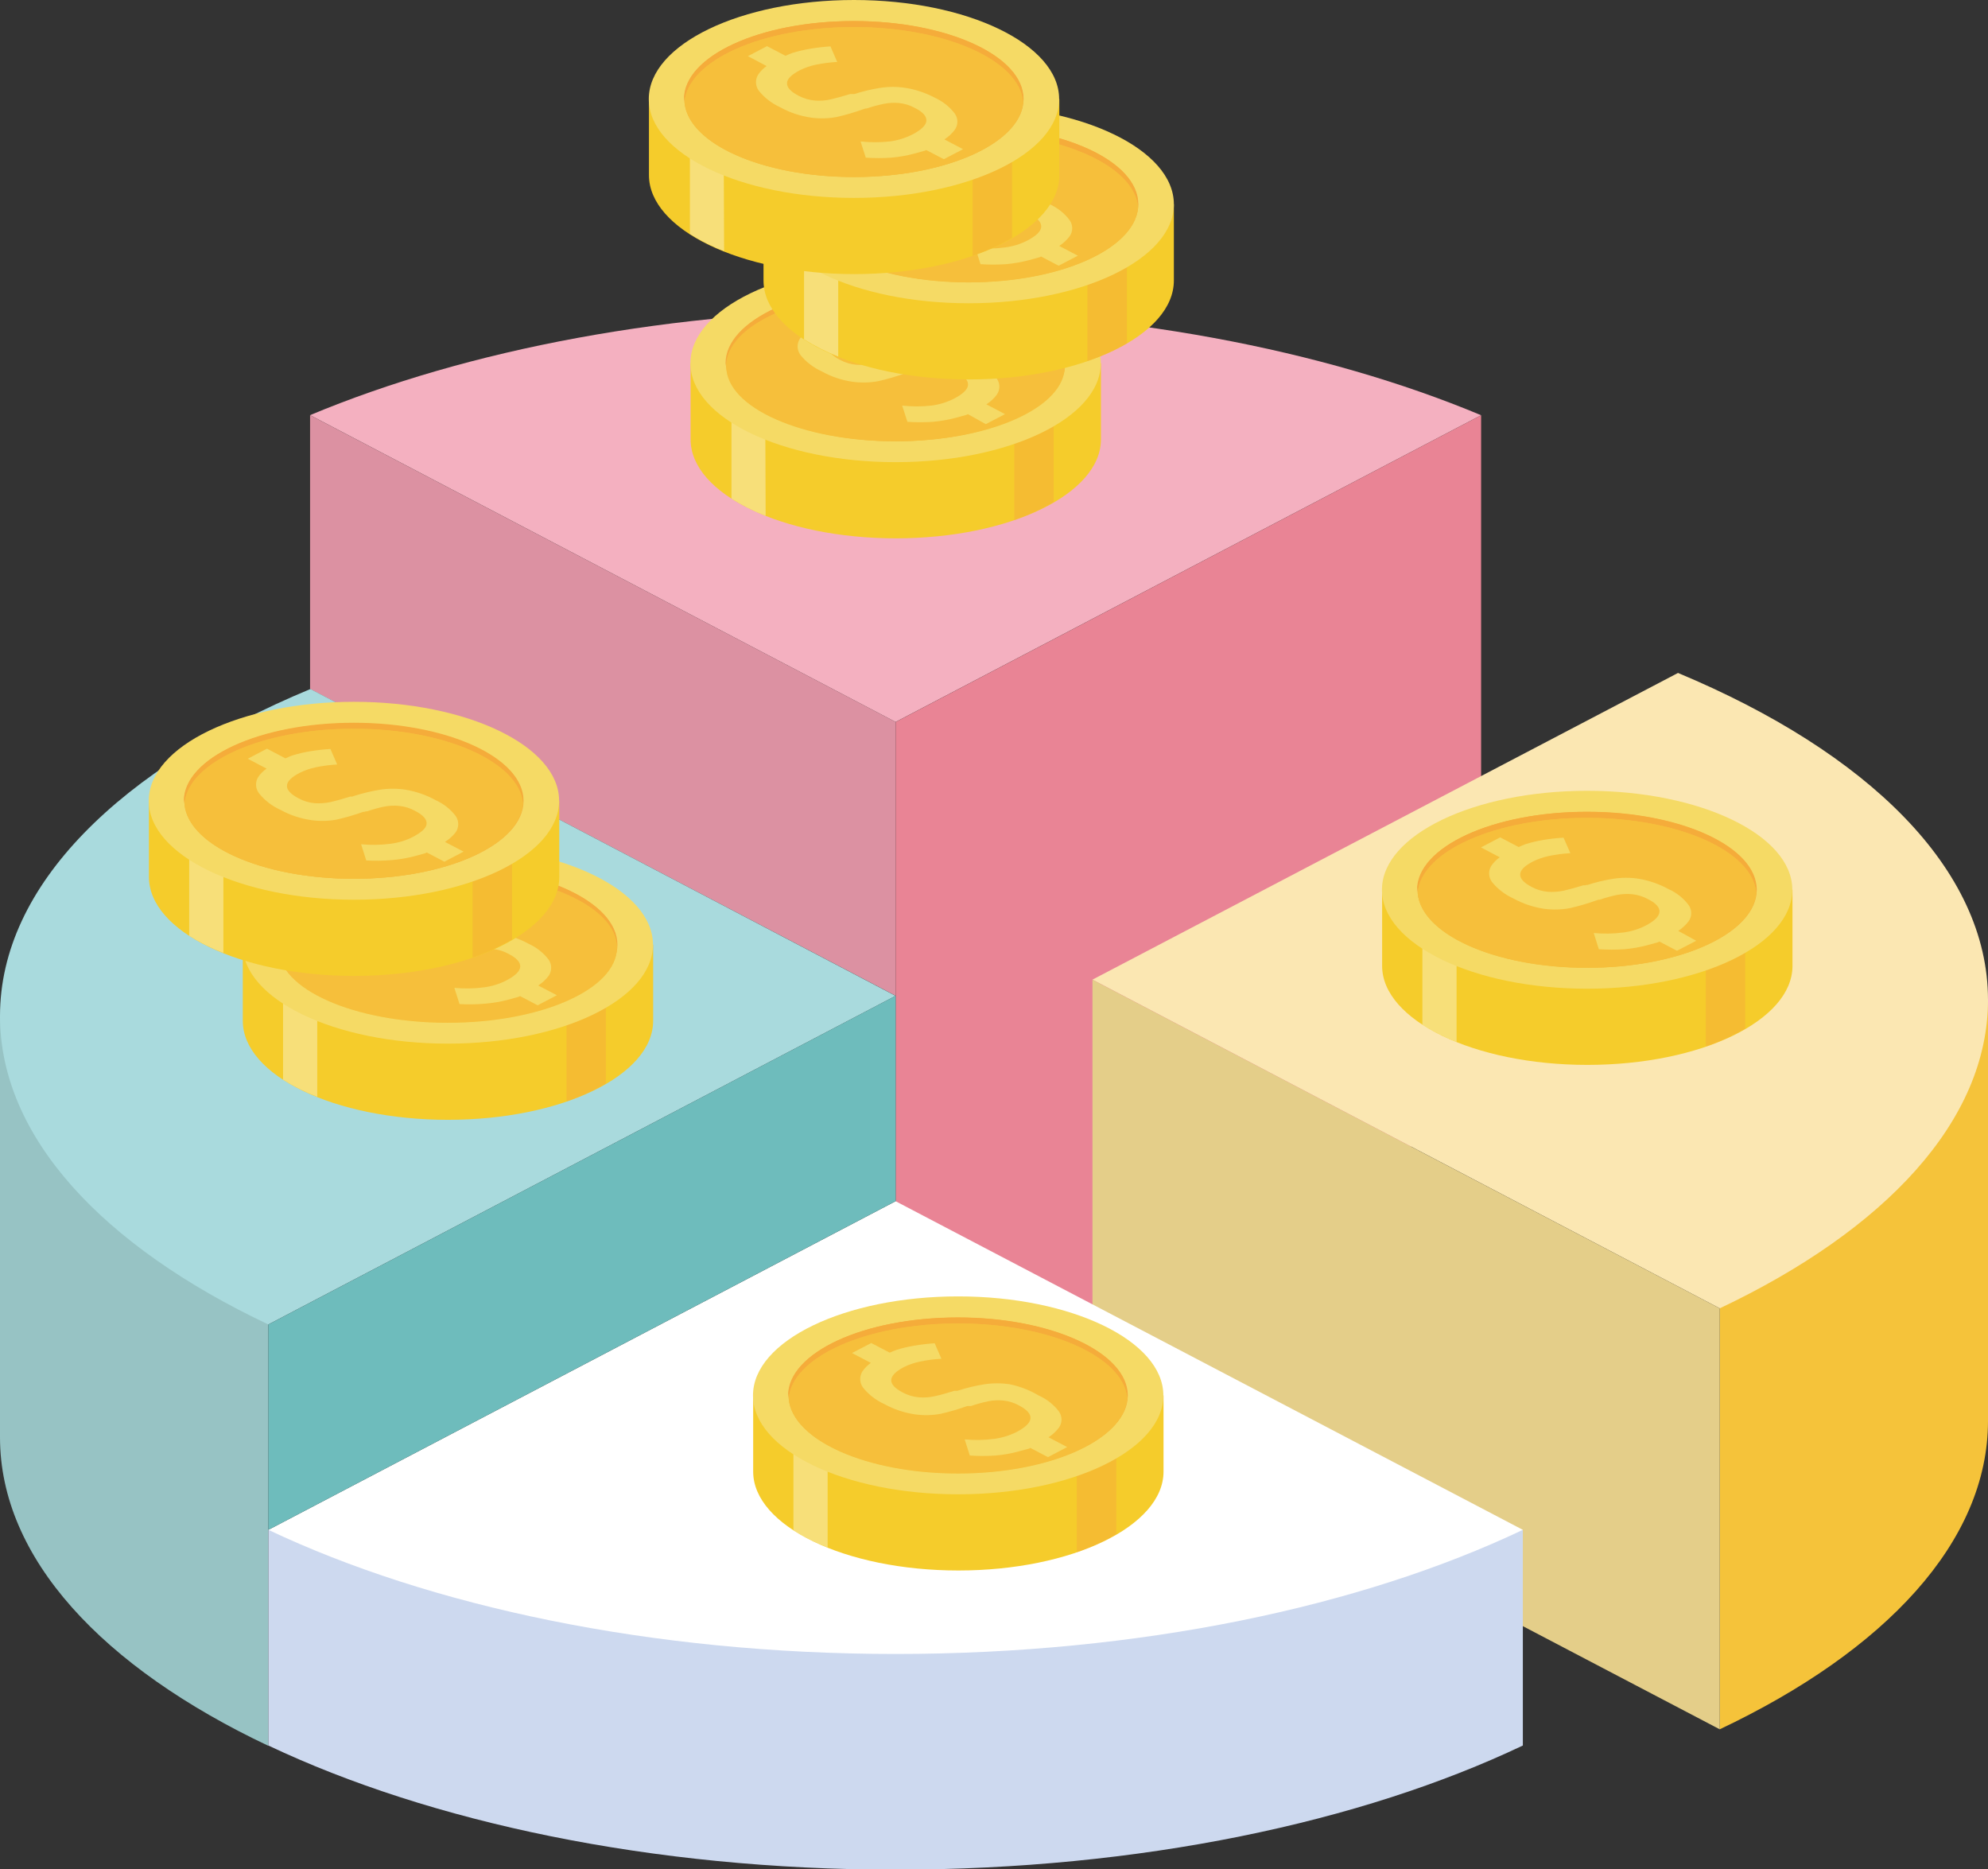<svg width="468" height="440" viewBox="0 0 468 440" fill="none" xmlns="http://www.w3.org/2000/svg">
<rect x="0" y="0" width="468" height="440" fill="#333333" stroke="none"/>
<g clip-path="url(#clip0_192_392)">
<path d="M348.675 97.733C311.705 82.284 263.544 72.916 210.815 72.916C158.086 72.916 109.946 82.284 72.995 97.715L210.835 169.937L348.675 97.733Z" fill="#F4B0C0"/>
<path d="M72.995 97.715V162.176L210.855 234.381V169.937L72.995 97.715Z" fill="#DC91A2"/>
<path d="M348.675 97.733V261.188L210.855 333.392V169.937L348.675 97.733Z" fill="#E98495"/>
<path d="M-0 239.147V338.322C-0 366.755 24.15 392.467 63.174 410.928V286.278L-0 239.147Z" fill="#97C3C4"/>
<path d="M468 334.451V235.348L404.846 276.947V407.039C443.809 388.577 468 362.884 468 334.451Z" fill="#F5C33A"/>
<path d="M404.846 307.954C443.809 289.492 468 263.781 468 235.348C468 204.597 439.703 177.059 395.024 158.396L257.184 230.582L404.846 307.954Z" fill="#FBE7B2"/>
<path d="M257.184 230.601V329.685L404.846 407.039V307.954L257.184 230.601Z" fill="#E4CE89"/>
<path d="M63.174 360.09V410.855C101.191 428.861 153.296 440.073 210.815 440.073C268.334 440.073 320.459 428.934 358.497 410.855V360.09H63.174Z" fill="#CDD9EF"/>
<path d="M-0 239.147C-0 267.579 24.15 293.291 63.174 311.753L210.835 234.399L73.076 162.176C28.296 180.839 -0 208.395 -0 239.147Z" fill="#A9DADD"/>
<path d="M63.174 360.09C101.191 378.095 153.316 389.307 210.815 389.307C268.314 389.307 320.459 378.168 358.497 360.09L210.835 282.736L63.174 360.09Z" fill="white"/>
<path d="M210.855 234.381V282.718L63.174 360.09V311.753L210.855 234.381Z" fill="#6EBCBC"/>
<path d="M241.627 85.498C221.857 78.34 199.813 78.34 180.043 85.498H162.574V103.412C162.574 116.286 184.189 126.713 210.876 126.713C237.562 126.713 259.177 116.286 259.177 103.412V85.498H241.627Z" fill="#F5CC2B"/>
<g opacity="0.5">
<path d="M248.047 85.498H241.627C240.742 85.133 239.715 84.859 238.77 84.53V122.404C242.017 121.298 245.127 119.884 248.047 118.186V85.498Z" fill="#F5AC3A"/>
</g>
<path opacity="0.7" d="M180.103 85.462H172.194V117.364C174.719 118.959 177.417 120.317 180.244 121.418L180.103 85.462Z" fill="#F9E79B"/>
<path d="M210.835 62.197C184.189 62.197 162.534 72.624 162.534 85.498C162.534 98.372 184.149 108.781 210.835 108.781C237.522 108.781 259.137 98.354 259.137 85.498C259.137 72.642 237.502 62.197 210.835 62.197Z" fill="#F5DA65"/>
<path d="M210.835 67.146C188.697 67.146 170.906 75.363 170.906 85.498C170.906 95.633 188.778 103.851 210.835 103.851C232.893 103.851 250.764 95.633 250.764 85.498C250.764 75.363 232.893 67.146 210.835 67.146Z" fill="#F5AC3A"/>
<path d="M210.795 68.57C232.349 68.57 249.859 76.404 250.664 86.229C250.664 85.991 250.664 85.754 250.664 85.516C250.664 75.382 232.792 67.164 210.735 67.164C188.677 67.164 170.805 75.382 170.805 85.516C170.805 85.754 170.805 85.991 170.805 86.229C171.691 76.404 189.261 68.57 210.795 68.57Z" fill="#F5AC3A"/>
<path d="M210.815 103.869C232.823 103.869 250.664 95.963 250.664 86.21C250.664 76.458 232.823 68.552 210.815 68.552C188.807 68.552 170.967 76.458 170.967 86.21C170.967 95.963 188.807 103.869 210.815 103.869Z" fill="#F6D23C"/>
<g opacity="0.5">
<path d="M210.815 103.869C232.823 103.869 250.664 95.963 250.664 86.21C250.664 76.458 232.823 68.552 210.815 68.552C188.807 68.552 170.967 76.458 170.967 86.21C170.967 95.963 188.807 103.869 210.815 103.869Z" fill="#F5AC3A"/>
</g>
<path d="M223.011 82.887C221.013 82.576 218.971 82.576 216.973 82.887C214.919 83.211 212.9 83.694 210.936 84.329H210.674H210.413H210.151H209.93C208.078 84.896 206.548 85.316 205.361 85.59C204.149 85.847 202.9 85.939 201.658 85.864C200.294 85.747 198.975 85.361 197.794 84.731C195.942 83.769 195.037 82.783 195.077 81.773C195.077 80.769 196.123 79.764 198.076 78.742C199.238 78.156 200.484 77.72 201.779 77.445C203.459 77.091 205.169 76.865 206.891 76.769L205.301 73.117C203.68 73.22 202.067 73.409 200.47 73.683C199.07 73.91 197.691 74.234 196.345 74.651C195.741 74.852 195.258 75.108 194.715 75.327L190.367 73.044L185.859 75.418L190.267 77.737C189.458 78.303 188.775 79.003 188.254 79.801C187.904 80.387 187.738 81.05 187.773 81.716C187.809 82.383 188.045 83.028 188.456 83.581C189.774 85.208 191.498 86.528 193.487 87.434C195.702 88.67 198.164 89.495 200.732 89.863C202.739 90.134 204.782 90.084 206.77 89.716C208.892 89.234 210.976 88.624 213.009 87.89L213.291 87.799L213.572 87.708H213.733H213.874C215.184 87.253 216.53 86.887 217.899 86.612C219.068 86.377 220.271 86.315 221.462 86.43C222.758 86.565 224.007 86.951 225.124 87.562C227.137 88.566 227.962 89.589 227.882 90.63C227.801 91.67 226.694 92.73 224.601 93.825C222.951 94.668 221.142 95.225 219.268 95.469C216.982 95.719 214.671 95.719 212.385 95.469L213.612 99.285C215.622 99.42 217.64 99.42 219.65 99.285C221.47 99.119 223.268 98.801 225.024 98.336L227.539 97.642L227.841 97.478L232.068 99.833L236.596 97.478L232.209 95.177C233.171 94.555 234.003 93.782 234.664 92.894C235.057 92.328 235.266 91.673 235.266 91.004C235.266 90.335 235.057 89.68 234.664 89.114C233.452 87.501 231.803 86.199 229.874 85.334C227.765 84.155 225.441 83.326 223.011 82.887Z" fill="#F5DA65"/>
<path d="M258.855 48.081C239.08 40.947 217.046 40.947 197.271 48.081H179.741V66.014C179.741 78.888 201.356 89.315 228.043 89.315C254.729 89.315 276.344 78.888 276.344 66.014V48.081H258.855Z" fill="#F5CC2B"/>
<g opacity="0.5">
<path d="M265.275 48.081H258.855C257.969 47.734 256.943 47.442 255.997 47.132V84.987C259.243 83.908 262.353 82.518 265.275 80.842V48.081Z" fill="#F5AC3A"/>
</g>
<path opacity="0.7" d="M197.331 48.063H189.281V79.874C191.811 81.462 194.507 82.82 197.331 83.928V48.063Z" fill="#F9E79B"/>
<path d="M228.043 24.799C201.396 24.799 179.741 35.226 179.741 48.081C179.741 60.937 201.356 71.382 228.043 71.382C254.729 71.382 276.344 60.955 276.344 48.081C276.344 35.207 254.709 24.799 228.043 24.799Z" fill="#F5DA65"/>
<path d="M228.043 29.711C205.905 29.711 188.114 37.928 188.114 48.063C188.114 58.198 205.985 66.415 228.043 66.415C250.1 66.415 267.972 58.198 267.972 48.063C267.972 37.928 250.181 29.711 228.043 29.711Z" fill="#F5AC3A"/>
<path d="M228.043 31.172C249.597 31.172 267.106 39.006 267.911 48.812C267.911 48.593 267.911 48.355 267.911 48.118C267.952 37.983 250.181 29.711 228.043 29.711C205.905 29.711 188.114 37.928 188.114 48.063C188.114 48.3 188.114 48.538 188.114 48.757C188.979 39.006 206.488 31.172 228.043 31.172Z" fill="#F5AC3A"/>
<path d="M228.043 66.47C249.597 66.47 267.106 58.636 267.911 48.812C267.106 39.006 249.597 31.172 228.043 31.172C206.488 31.172 188.999 39.006 188.194 48.812C188.979 58.636 206.488 66.47 228.043 66.47Z" fill="#F6D23C"/>
<g opacity="0.5">
<path d="M228.043 66.47C249.597 66.47 267.106 58.636 267.911 48.812C267.106 39.006 249.597 31.172 228.043 31.172C206.488 31.172 188.999 39.006 188.194 48.812C188.979 58.636 206.488 66.47 228.043 66.47Z" fill="#F5AC3A"/>
</g>
<path d="M240.239 45.488C238.245 45.157 236.205 45.126 234.201 45.397C232.151 45.736 230.132 46.219 228.163 46.84L227.902 46.931L227.64 47.022H227.378H227.157C225.306 47.607 223.776 48.027 222.589 48.3C221.376 48.558 220.128 48.65 218.885 48.574C217.518 48.46 216.198 48.067 215.021 47.424C213.17 46.438 212.264 45.452 212.304 44.466C212.304 43.461 213.351 42.457 215.303 41.434C216.465 40.849 217.712 40.412 219.006 40.138C220.686 39.783 222.396 39.557 224.118 39.462L222.528 35.81C220.908 35.907 219.295 36.09 217.698 36.358C216.297 36.591 214.918 36.92 213.572 37.344C212.969 37.545 212.486 37.8 211.942 38.02L207.595 35.737L203.087 38.111L207.494 40.43C206.692 40.995 206.01 41.688 205.482 42.475C205.128 43.064 204.959 43.73 204.995 44.4C205.03 45.07 205.268 45.718 205.683 46.273C207.001 47.9 208.726 49.221 210.715 50.127C212.93 51.358 215.392 52.177 217.96 52.537C219.964 52.823 222.009 52.779 223.997 52.409C226.117 51.919 228.2 51.309 230.236 50.583H230.518L230.8 50.492H230.961H231.102C232.414 50.038 233.759 49.666 235.127 49.378C236.298 49.157 237.499 49.102 238.689 49.214C239.984 49.352 241.233 49.738 242.352 50.346C244.364 51.368 245.19 52.391 245.109 53.432C245.029 54.473 243.922 55.532 241.829 56.627C240.181 57.472 238.371 58.023 236.495 58.253C234.215 58.55 231.903 58.587 229.612 58.362L230.82 62.179C232.83 62.314 234.848 62.314 236.858 62.179C238.684 62.014 240.489 61.696 242.251 61.229L244.767 60.535L245.069 60.371L249.215 62.544L253.743 60.188L249.356 57.888C250.313 57.261 251.144 56.489 251.811 55.605C252.204 55.039 252.413 54.384 252.413 53.715C252.413 53.046 252.204 52.391 251.811 51.825C250.607 50.201 248.956 48.892 247.021 48.027C244.943 46.823 242.647 45.964 240.239 45.488Z" fill="#F5DA65"/>
<path d="M231.826 23.301C212.056 16.142 190.012 16.142 170.242 23.301H152.773V41.233C152.773 54.016 174.388 64.516 201.074 64.516C227.761 64.516 249.376 54.089 249.376 41.233V23.301H231.826Z" fill="#F5CC2B"/>
<g opacity="0.5">
<path d="M238.246 23.301H231.826C230.941 22.936 229.914 22.662 228.968 22.333V60.207C232.216 59.101 235.326 57.687 238.246 55.988V23.301Z" fill="#F5AC3A"/>
</g>
<path opacity="0.7" d="M170.322 23.265H162.413V55.075C164.937 56.667 167.635 58.02 170.463 59.111L170.322 23.265Z" fill="#F9E79B"/>
<path d="M201.034 1.52588e-05C174.388 1.52588e-05 152.733 10.427 152.733 23.301C152.733 36.175 174.348 46.584 201.034 46.584C227.721 46.584 249.335 36.157 249.335 23.301C249.335 10.445 227.7 1.52588e-05 201.034 1.52588e-05Z" fill="#F5DA65"/>
<path d="M201.034 4.949C178.896 4.949 161.105 13.166 161.105 23.301C161.105 33.436 178.976 41.654 201.034 41.654C223.092 41.654 240.963 33.436 240.963 23.301C240.963 13.166 223.092 4.949 201.034 4.949Z" fill="#F5AC3A"/>
<path d="M200.994 6.373C222.548 6.373 240.058 14.207 240.863 24.032C240.863 23.794 240.863 23.557 240.863 23.319C240.863 13.184 222.991 4.967 200.934 4.967C178.876 4.967 161.004 13.184 161.004 23.319C161.004 23.557 161.004 23.794 161.004 24.032C161.95 14.207 179.46 6.373 200.994 6.373Z" fill="#F5AC3A"/>
<path d="M200.994 41.672C222.548 41.672 240.058 33.838 240.863 24.032C240.058 14.207 222.548 6.373 200.994 6.373C179.439 6.373 161.95 14.207 161.145 24.032C161.95 33.838 179.46 41.672 200.994 41.672Z" fill="#F6D23C"/>
<g opacity="0.5">
<path d="M200.994 41.672C222.548 41.672 240.058 33.838 240.863 24.032C240.058 14.207 222.548 6.373 200.994 6.373C179.439 6.373 161.95 14.207 161.145 24.032C161.95 33.838 179.46 41.672 200.994 41.672Z" fill="#F5AC3A"/>
</g>
<path d="M213.21 20.69C211.212 20.379 209.17 20.379 207.172 20.69C205.118 21.014 203.098 21.497 201.135 22.132H200.873H200.612H200.37H200.129C198.277 22.698 196.747 23.119 195.56 23.392C194.351 23.668 193.099 23.761 191.857 23.666C190.493 23.55 189.174 23.164 187.993 22.534C186.141 21.572 185.236 20.586 185.276 19.576C185.276 18.572 186.322 17.567 188.275 16.544C189.437 15.959 190.683 15.523 191.978 15.248C193.66 14.903 195.369 14.677 197.09 14.572L195.5 10.92C193.879 11.023 192.266 11.212 190.669 11.486C189.271 11.722 187.893 12.045 186.544 12.454C185.94 12.655 185.457 12.911 184.914 13.13L180.566 10.865L176.058 13.221L180.466 15.54C179.663 16.111 178.981 16.811 178.453 17.604C178.103 18.19 177.937 18.853 177.972 19.519C178.008 20.186 178.244 20.83 178.655 21.384C179.97 23.017 181.695 24.344 183.686 25.255C185.902 26.488 188.364 27.314 190.931 27.684C192.937 27.964 194.982 27.915 196.969 27.538C199.091 27.056 201.175 26.445 203.208 25.712L203.489 25.62L203.771 25.529H203.932H204.073C205.383 25.074 206.729 24.708 208.098 24.433C209.267 24.199 210.47 24.137 211.66 24.251C212.957 24.386 214.206 24.772 215.323 25.383C217.336 26.387 218.161 27.41 218.08 28.451C218 29.492 216.893 30.551 214.8 31.646C213.15 32.489 211.341 33.046 209.467 33.29C207.181 33.541 204.87 33.541 202.584 33.29L203.811 37.106C205.821 37.25 207.84 37.25 209.849 37.106C211.67 36.95 213.47 36.632 215.223 36.157L217.738 35.463L218.04 35.317L222.186 37.472L226.714 35.116L222.327 32.815C223.29 32.194 224.121 31.421 224.782 30.532C225.176 29.967 225.384 29.311 225.384 28.642C225.384 27.974 225.176 27.318 224.782 26.752C223.574 25.144 221.932 23.843 220.013 22.972C217.911 21.854 215.608 21.081 213.21 20.69Z" fill="#F5DA65"/>
<path d="M404.423 209.418C384.641 202.284 362.601 202.284 342.819 209.418H325.37V227.35C325.37 240.133 346.965 250.651 373.671 250.651C400.378 250.651 421.973 240.224 421.973 227.35V209.418H404.423Z" fill="#F5CC2B"/>
<g opacity="0.5">
<path d="M410.843 209.418H404.423C403.538 209.071 402.511 208.797 401.565 208.468V246.323C404.815 245.221 407.925 243.807 410.843 242.105V209.418Z" fill="#F5AC3A"/>
</g>
<path opacity="0.7" d="M342.899 209.399H334.849V241.21C337.376 242.802 340.073 244.16 342.899 245.264V209.399Z" fill="#F9E79B"/>
<path d="M373.631 186.135C346.965 186.135 325.33 196.562 325.33 209.418C325.33 222.274 346.924 232.719 373.631 232.719C400.338 232.719 421.932 222.292 421.932 209.418C421.932 196.544 400.277 186.135 373.631 186.135Z" fill="#F5DA65"/>
<path d="M373.631 227.77C395.683 227.77 413.56 219.553 413.56 209.418C413.56 199.282 395.683 191.065 373.631 191.065C351.579 191.065 333.702 199.282 333.702 209.418C333.702 219.553 351.579 227.77 373.631 227.77Z" fill="#F5AC3A"/>
<path d="M373.591 192.508C395.125 192.508 412.634 200.342 413.439 210.148C413.439 209.929 413.439 209.692 413.439 209.454C413.439 199.319 395.568 191.102 373.51 191.102C351.453 191.102 333.581 199.319 333.581 209.454C333.581 209.692 333.581 209.929 333.581 210.148C334.547 200.342 352.056 192.508 373.591 192.508Z" fill="#F5AC3A"/>
<path d="M373.591 227.807C395.125 227.807 412.634 219.973 413.439 210.148C412.634 200.342 395.125 192.508 373.591 192.508C352.056 192.508 334.547 200.342 333.742 210.148C334.547 219.973 352.056 227.807 373.591 227.807Z" fill="#F6D23C"/>
<g opacity="0.5">
<path d="M373.591 227.807C395.125 227.807 412.634 219.973 413.439 210.148C412.634 200.342 395.125 192.508 373.591 192.508C352.056 192.508 334.547 200.342 333.742 210.148C334.547 219.973 352.056 227.807 373.591 227.807Z" fill="#F5AC3A"/>
</g>
<path d="M385.807 206.843C383.809 206.532 381.767 206.532 379.769 206.843C377.715 207.165 375.695 207.648 373.732 208.286H373.47L373.208 208.377H372.947H372.725C370.874 208.943 369.344 209.363 368.157 209.637C366.937 209.895 365.683 209.987 364.434 209.911C363.076 209.794 361.764 209.408 360.59 208.779C358.725 207.792 357.819 206.806 357.873 205.82C357.873 204.816 358.899 203.812 360.851 202.789C362.022 202.206 363.275 201.77 364.574 201.492C366.254 201.137 367.964 200.911 369.686 200.817L368.076 197.165C366.463 197.263 364.857 197.446 363.266 197.712C361.859 197.945 360.473 198.275 359.12 198.698C358.537 198.899 358.054 199.155 357.51 199.374L353.163 197.092L348.635 199.465L353.063 201.785C352.26 202.35 351.578 203.043 351.05 203.83C350.696 204.419 350.527 205.085 350.563 205.755C350.598 206.425 350.837 207.073 351.251 207.628C352.569 209.255 354.294 210.575 356.283 211.481C358.496 212.705 360.95 213.53 363.508 213.91C365.514 214.179 367.557 214.13 369.545 213.764C371.667 213.279 373.751 212.669 375.784 211.938L376.066 211.846L376.348 211.755H376.489H376.65C377.962 211.301 379.307 210.929 380.675 210.641C381.846 210.421 383.047 210.365 384.237 210.477C385.532 210.615 386.781 211.001 387.9 211.609C389.913 212.613 390.758 213.636 390.657 214.677C390.557 215.718 389.49 216.777 387.397 217.873C385.749 218.717 383.939 219.268 382.064 219.498C379.783 219.794 377.471 219.831 375.181 219.607L376.388 223.424C378.398 223.559 380.416 223.559 382.426 223.424C384.252 223.259 386.058 222.941 387.819 222.474L390.335 221.78L390.637 221.616L394.783 223.789L399.311 221.433L395.085 219.114C396.038 218.483 396.868 217.711 397.54 216.832C397.933 216.266 398.142 215.611 398.142 214.942C398.142 214.273 397.933 213.617 397.54 213.052C396.336 211.428 394.685 210.118 392.75 209.253C390.612 208.082 388.261 207.266 385.807 206.843Z" fill="#F5DA65"/>
<path d="M256.359 328.443C236.589 321.285 214.545 321.285 194.775 328.443H177.306V346.376C177.306 359.158 198.921 369.658 225.608 369.658C252.294 369.658 273.909 359.231 273.909 346.376V328.443H256.359Z" fill="#F5CC2B"/>
<g opacity="0.5">
<path d="M262.779 328.443H256.359C255.474 328.078 254.447 327.804 253.501 327.475V365.349C256.747 364.239 259.857 362.825 262.779 361.131V328.443Z" fill="#F5AC3A"/>
</g>
<path opacity="0.7" d="M194.835 328.425H186.785V360.236C189.311 361.825 192.008 363.177 194.835 364.271V328.425Z" fill="#F9E79B"/>
<path d="M225.567 305.142C198.921 305.142 177.266 315.569 177.266 328.443C177.266 341.317 198.88 351.726 225.567 351.726C252.254 351.726 273.868 341.299 273.868 328.443C273.868 315.588 252.193 305.142 225.567 305.142Z" fill="#F5DA65"/>
<path d="M225.567 310.091C203.429 310.091 185.638 318.308 185.638 328.443C185.638 338.578 203.509 346.704 225.567 346.704C247.625 346.704 265.496 338.487 265.496 328.443C265.496 318.4 247.625 310.091 225.567 310.091Z" fill="#F5AC3A"/>
<path d="M225.527 311.515C247.061 311.515 264.591 319.367 265.376 329.174C265.376 328.936 265.376 328.717 265.376 328.48C265.376 318.345 247.504 310.127 225.446 310.127C203.389 310.127 185.517 318.345 185.517 328.48C185.517 328.717 185.517 328.936 185.517 329.174C186.483 319.367 203.993 311.515 225.527 311.515Z" fill="#F5AC3A"/>
<path d="M225.527 346.832C247.061 346.832 264.591 338.98 265.375 329.174C264.591 319.368 247.061 311.515 225.527 311.515C203.992 311.515 186.483 319.368 185.678 329.174C186.483 338.98 203.992 346.832 225.527 346.832Z" fill="#F6D23C"/>
<g opacity="0.5">
<path d="M225.527 346.832C247.061 346.832 264.591 338.98 265.375 329.174C264.591 319.368 247.061 311.515 225.527 311.515C203.992 311.515 186.483 319.368 185.678 329.174C186.483 338.98 203.992 346.832 225.527 346.832Z" fill="#F5AC3A"/>
</g>
<path d="M237.743 325.832C235.744 325.53 233.704 325.53 231.706 325.832C229.653 326.163 227.634 326.645 225.668 327.275L225.406 327.366H225.145H224.883H224.662C222.81 327.95 221.28 328.37 220.093 328.626C218.877 328.902 217.619 328.994 216.37 328.9C215.011 328.789 213.697 328.402 212.526 327.768C210.674 326.8 209.749 325.814 209.809 324.809C209.869 323.805 210.855 322.801 212.788 321.778C213.96 321.202 215.212 320.772 216.511 320.5C218.189 320.136 219.9 319.91 221.623 319.824L220.033 316.172C218.413 316.283 216.801 316.472 215.203 316.738C213.802 316.971 212.422 317.3 211.077 317.724C210.521 317.918 209.977 318.137 209.447 318.381L205.1 316.117L200.571 318.473L204.999 320.792C204.196 321.363 203.514 322.063 202.986 322.855C202.636 323.442 202.47 324.105 202.505 324.771C202.541 325.437 202.777 326.082 203.188 326.635C204.503 328.269 206.228 329.596 208.219 330.507C210.434 331.725 212.887 332.543 215.444 332.917C217.45 333.196 219.495 333.146 221.482 332.771C223.603 332.286 225.687 331.676 227.721 330.945H228.002H228.284H228.425H228.586C229.898 330.491 231.243 330.119 232.611 329.831C233.78 329.595 234.983 329.534 236.173 329.648C237.469 329.787 238.717 330.173 239.836 330.781C241.748 331.785 242.674 332.808 242.593 333.849C242.513 334.889 241.406 335.967 239.313 337.062C237.657 337.891 235.851 338.441 233.98 338.688C231.699 338.985 229.387 339.021 227.097 338.797L228.304 342.596C230.314 342.739 232.333 342.739 234.342 342.596C236.171 342.448 237.979 342.13 239.736 341.646L242.251 340.97L242.553 340.806L246.699 342.979L251.227 340.605L246.84 338.304C247.802 337.683 248.634 336.909 249.295 336.022C249.689 335.456 249.897 334.801 249.897 334.132C249.897 333.463 249.689 332.807 249.295 332.242C248.084 330.628 246.434 329.326 244.505 328.461C242.441 327.228 240.151 326.338 237.743 325.832Z" fill="#F5DA65"/>
<path d="M136.209 222.347C116.434 215.212 94.4 215.212 74.625 222.347H57.156V240.279C57.156 253.153 78.771 263.58 105.458 263.58C132.144 263.58 153.759 253.153 153.759 240.279V222.347H136.209Z" fill="#F5CC2B"/>
<g opacity="0.5">
<path d="M142.63 222.347H136.21C135.324 222 134.298 221.707 133.352 221.379V259.252C136.601 258.15 139.712 256.736 142.63 255.034V222.347Z" fill="#F5AC3A"/>
</g>
<path opacity="0.7" d="M74.686 222.328H66.635V254.139C69.161 255.728 71.859 257.08 74.686 258.175V222.328Z" fill="#F9E79B"/>
<path d="M105.418 199.064C78.751 199.064 57.116 209.491 57.116 222.347C57.116 235.202 78.711 245.648 105.418 245.648C132.124 245.648 153.719 235.221 153.719 222.347C153.719 209.472 132.064 199.064 105.418 199.064Z" fill="#F5DA65"/>
<path d="M105.417 203.994C83.279 203.994 65.488 212.212 65.488 222.347C65.488 232.481 83.36 240.608 105.417 240.608C127.475 240.608 145.347 232.39 145.347 222.347C145.347 212.303 127.415 203.994 105.417 203.994Z" fill="#F5AC3A"/>
<path d="M105.377 205.419C126.912 205.419 144.421 213.271 145.226 223.077C145.226 222.858 145.226 222.62 145.226 222.383C145.226 212.248 127.354 204.031 105.297 204.031C83.239 204.031 65.368 212.248 65.368 222.383C65.368 222.62 65.368 222.858 65.368 223.077C66.334 213.271 83.843 205.419 105.377 205.419Z" fill="#F5AC3A"/>
<path d="M105.377 240.735C127.385 240.735 145.226 232.829 145.226 223.077C145.226 213.324 127.385 205.419 105.377 205.419C83.369 205.419 65.529 213.324 65.529 223.077C65.529 232.829 83.369 240.735 105.377 240.735Z" fill="#F6D23C"/>
<g opacity="0.5">
<path d="M105.377 240.735C127.385 240.735 145.226 232.829 145.226 223.077C145.226 213.324 127.385 205.419 105.377 205.419C83.369 205.419 65.529 213.324 65.529 223.077C65.529 232.829 83.369 240.735 105.377 240.735Z" fill="#F5AC3A"/>
</g>
<path d="M117.594 219.753C115.601 219.413 113.56 219.382 111.556 219.662C109.505 220.002 107.487 220.484 105.518 221.105L105.257 221.196L104.995 221.287H104.733H104.512C102.66 221.872 101.131 222.292 99.944 222.566C98.725 222.826 97.468 222.912 96.22 222.821C94.859 222.719 93.544 222.332 92.376 221.689C90.525 220.703 89.599 219.717 89.659 218.731C89.72 217.745 90.706 216.722 92.638 215.7C93.809 215.117 95.061 214.681 96.361 214.403C98.041 214.048 99.751 213.822 101.473 213.727L99.883 210.075C98.263 210.172 96.65 210.355 95.053 210.623C93.651 210.853 92.272 211.183 90.927 211.609C90.371 211.809 89.827 212.034 89.297 212.285L84.95 210.002L80.422 212.376L84.849 214.695C84.047 215.26 83.365 215.953 82.837 216.74C82.487 217.327 82.32 217.99 82.356 218.656C82.391 219.322 82.627 219.967 83.038 220.52C84.348 222.159 86.074 223.487 88.069 224.392C90.284 225.61 92.738 226.428 95.294 226.802C97.299 227.086 99.344 227.043 101.332 226.674C103.451 226.181 105.534 225.571 107.571 224.848L107.853 224.757L108.135 224.647H108.275H108.436C109.749 224.194 111.094 223.821 112.462 223.534C113.631 223.304 114.834 223.249 116.024 223.369C117.321 223.499 118.572 223.885 119.687 224.501C121.699 225.524 122.544 226.547 122.464 227.587C122.383 228.628 121.277 229.687 119.183 230.783C117.536 231.627 115.726 232.179 113.85 232.408C111.57 232.705 109.258 232.742 106.967 232.518L108.175 236.335C110.187 236.449 112.206 236.418 114.212 236.243C116.039 236.093 117.846 235.781 119.606 235.312L122.122 234.618L122.424 234.454L126.57 236.627L131.098 234.253L126.71 231.97C127.663 231.339 128.493 230.567 129.166 229.688C129.55 229.115 129.753 228.458 129.753 227.788C129.753 227.118 129.55 226.461 129.166 225.889C127.954 224.276 126.304 222.974 124.376 222.109C122.284 220.97 119.989 220.173 117.594 219.753Z" fill="#F5DA65"/>
<path d="M114.112 188.472C94.337 181.338 72.303 181.338 52.528 188.472H35.059V206.405C35.059 219.279 56.653 229.706 83.36 229.706C110.067 229.706 131.661 219.279 131.661 206.405V188.472H114.112Z" fill="#F5CC2B"/>
<g opacity="0.5">
<path d="M120.532 188.472H114.112C113.226 188.125 112.2 187.833 111.254 187.504V225.378C114.503 224.276 117.614 222.862 120.532 221.16V188.472Z" fill="#F5AC3A"/>
</g>
<path opacity="0.7" d="M52.588 188.454H44.538V220.265C47.063 221.854 49.761 223.206 52.588 224.3V188.454Z" fill="#F9E79B"/>
<path d="M83.32 165.189C56.653 165.189 35.018 175.617 35.018 188.472C35.018 201.328 56.613 211.773 83.32 211.773C110.026 211.773 131.621 201.346 131.621 188.472C131.621 175.598 109.966 165.189 83.32 165.189Z" fill="#F5DA65"/>
<path d="M83.32 170.12C61.181 170.12 43.39 178.337 43.39 188.472C43.39 198.607 61.262 206.843 83.32 206.843C105.377 206.843 123.249 198.625 123.249 188.491C123.249 178.356 105.377 170.12 83.32 170.12Z" fill="#F5AC3A"/>
<path d="M83.279 171.544C104.814 171.544 122.323 179.397 123.128 189.203C123.128 188.984 123.128 188.746 123.128 188.509C123.128 178.374 105.257 170.248 83.199 170.248C61.141 170.248 43.27 178.465 43.27 188.509C43.27 188.746 43.27 188.984 43.27 189.203C44.236 179.451 61.745 171.544 83.279 171.544Z" fill="#F5AC3A"/>
<path d="M83.279 206.843C104.814 206.843 122.323 198.991 123.128 189.184C122.323 179.378 104.814 171.526 83.279 171.526C61.745 171.526 44.236 179.378 43.431 189.184C44.236 199.009 61.745 206.843 83.279 206.843Z" fill="#F6D23C"/>
<g opacity="0.5">
<path d="M83.279 206.843C104.814 206.843 122.323 198.991 123.128 189.184C122.323 179.378 104.814 171.526 83.279 171.526C61.745 171.526 44.236 179.378 43.431 189.184C44.236 199.009 61.745 206.843 83.279 206.843Z" fill="#F5AC3A"/>
</g>
<path d="M95.496 185.879C93.498 185.569 91.456 185.569 89.458 185.879C87.408 186.219 85.389 186.701 83.42 187.322L83.159 187.413L82.897 187.504H82.635H82.414C80.562 188.089 79.033 188.509 77.846 188.783C76.626 189.041 75.371 189.133 74.122 189.057C72.761 188.942 71.447 188.549 70.278 187.906C68.413 186.92 67.508 185.934 67.561 184.948C67.561 183.944 68.588 182.939 70.54 181.917C71.711 181.334 72.963 180.898 74.263 180.62C75.943 180.265 77.653 180.039 79.375 179.944L77.785 176.292C76.165 176.389 74.552 176.572 72.955 176.84C71.547 177.073 70.162 177.402 68.809 177.826C68.225 178.009 67.742 178.283 67.199 178.502L62.852 176.219L58.324 178.593L62.751 180.912C61.949 181.477 61.267 182.17 60.739 182.957C60.393 183.551 60.235 184.22 60.281 184.89C60.327 185.56 60.576 186.206 61 186.756C62.31 188.394 64.036 189.722 66.032 190.627C68.247 191.845 70.7 192.663 73.257 193.038C75.262 193.321 77.306 193.278 79.294 192.91C81.413 192.417 83.497 191.807 85.534 191.084H85.815L86.097 190.974H86.238H86.399C87.711 190.52 89.056 190.148 90.424 189.86C91.594 189.631 92.797 189.575 93.986 189.696C95.284 189.825 96.534 190.212 97.649 190.828C99.662 191.851 100.507 192.873 100.426 193.914C100.346 194.955 99.239 195.886 97.226 196.982C95.579 197.826 93.769 198.378 91.893 198.607C89.613 198.904 87.301 198.941 85.01 198.717L86.218 202.533C88.23 202.647 90.249 202.617 92.255 202.442C94.082 202.292 95.889 201.98 97.649 201.511L100.165 200.817L100.467 200.652L104.613 202.825L109.141 200.452L104.753 198.169C105.735 197.544 106.593 196.772 107.289 195.886C107.673 195.314 107.876 194.657 107.876 193.987C107.876 193.317 107.673 192.66 107.289 192.088C106.078 190.475 104.428 189.173 102.499 188.308C100.344 187.124 97.972 186.301 95.496 185.879Z" fill="#F5DA65"/>
</g>
<defs>
<clipPath id="clip0_192_392">
<rect width="468" height="440" fill="white" transform="translate(-0)"/>
</clipPath>
</defs>
</svg>
